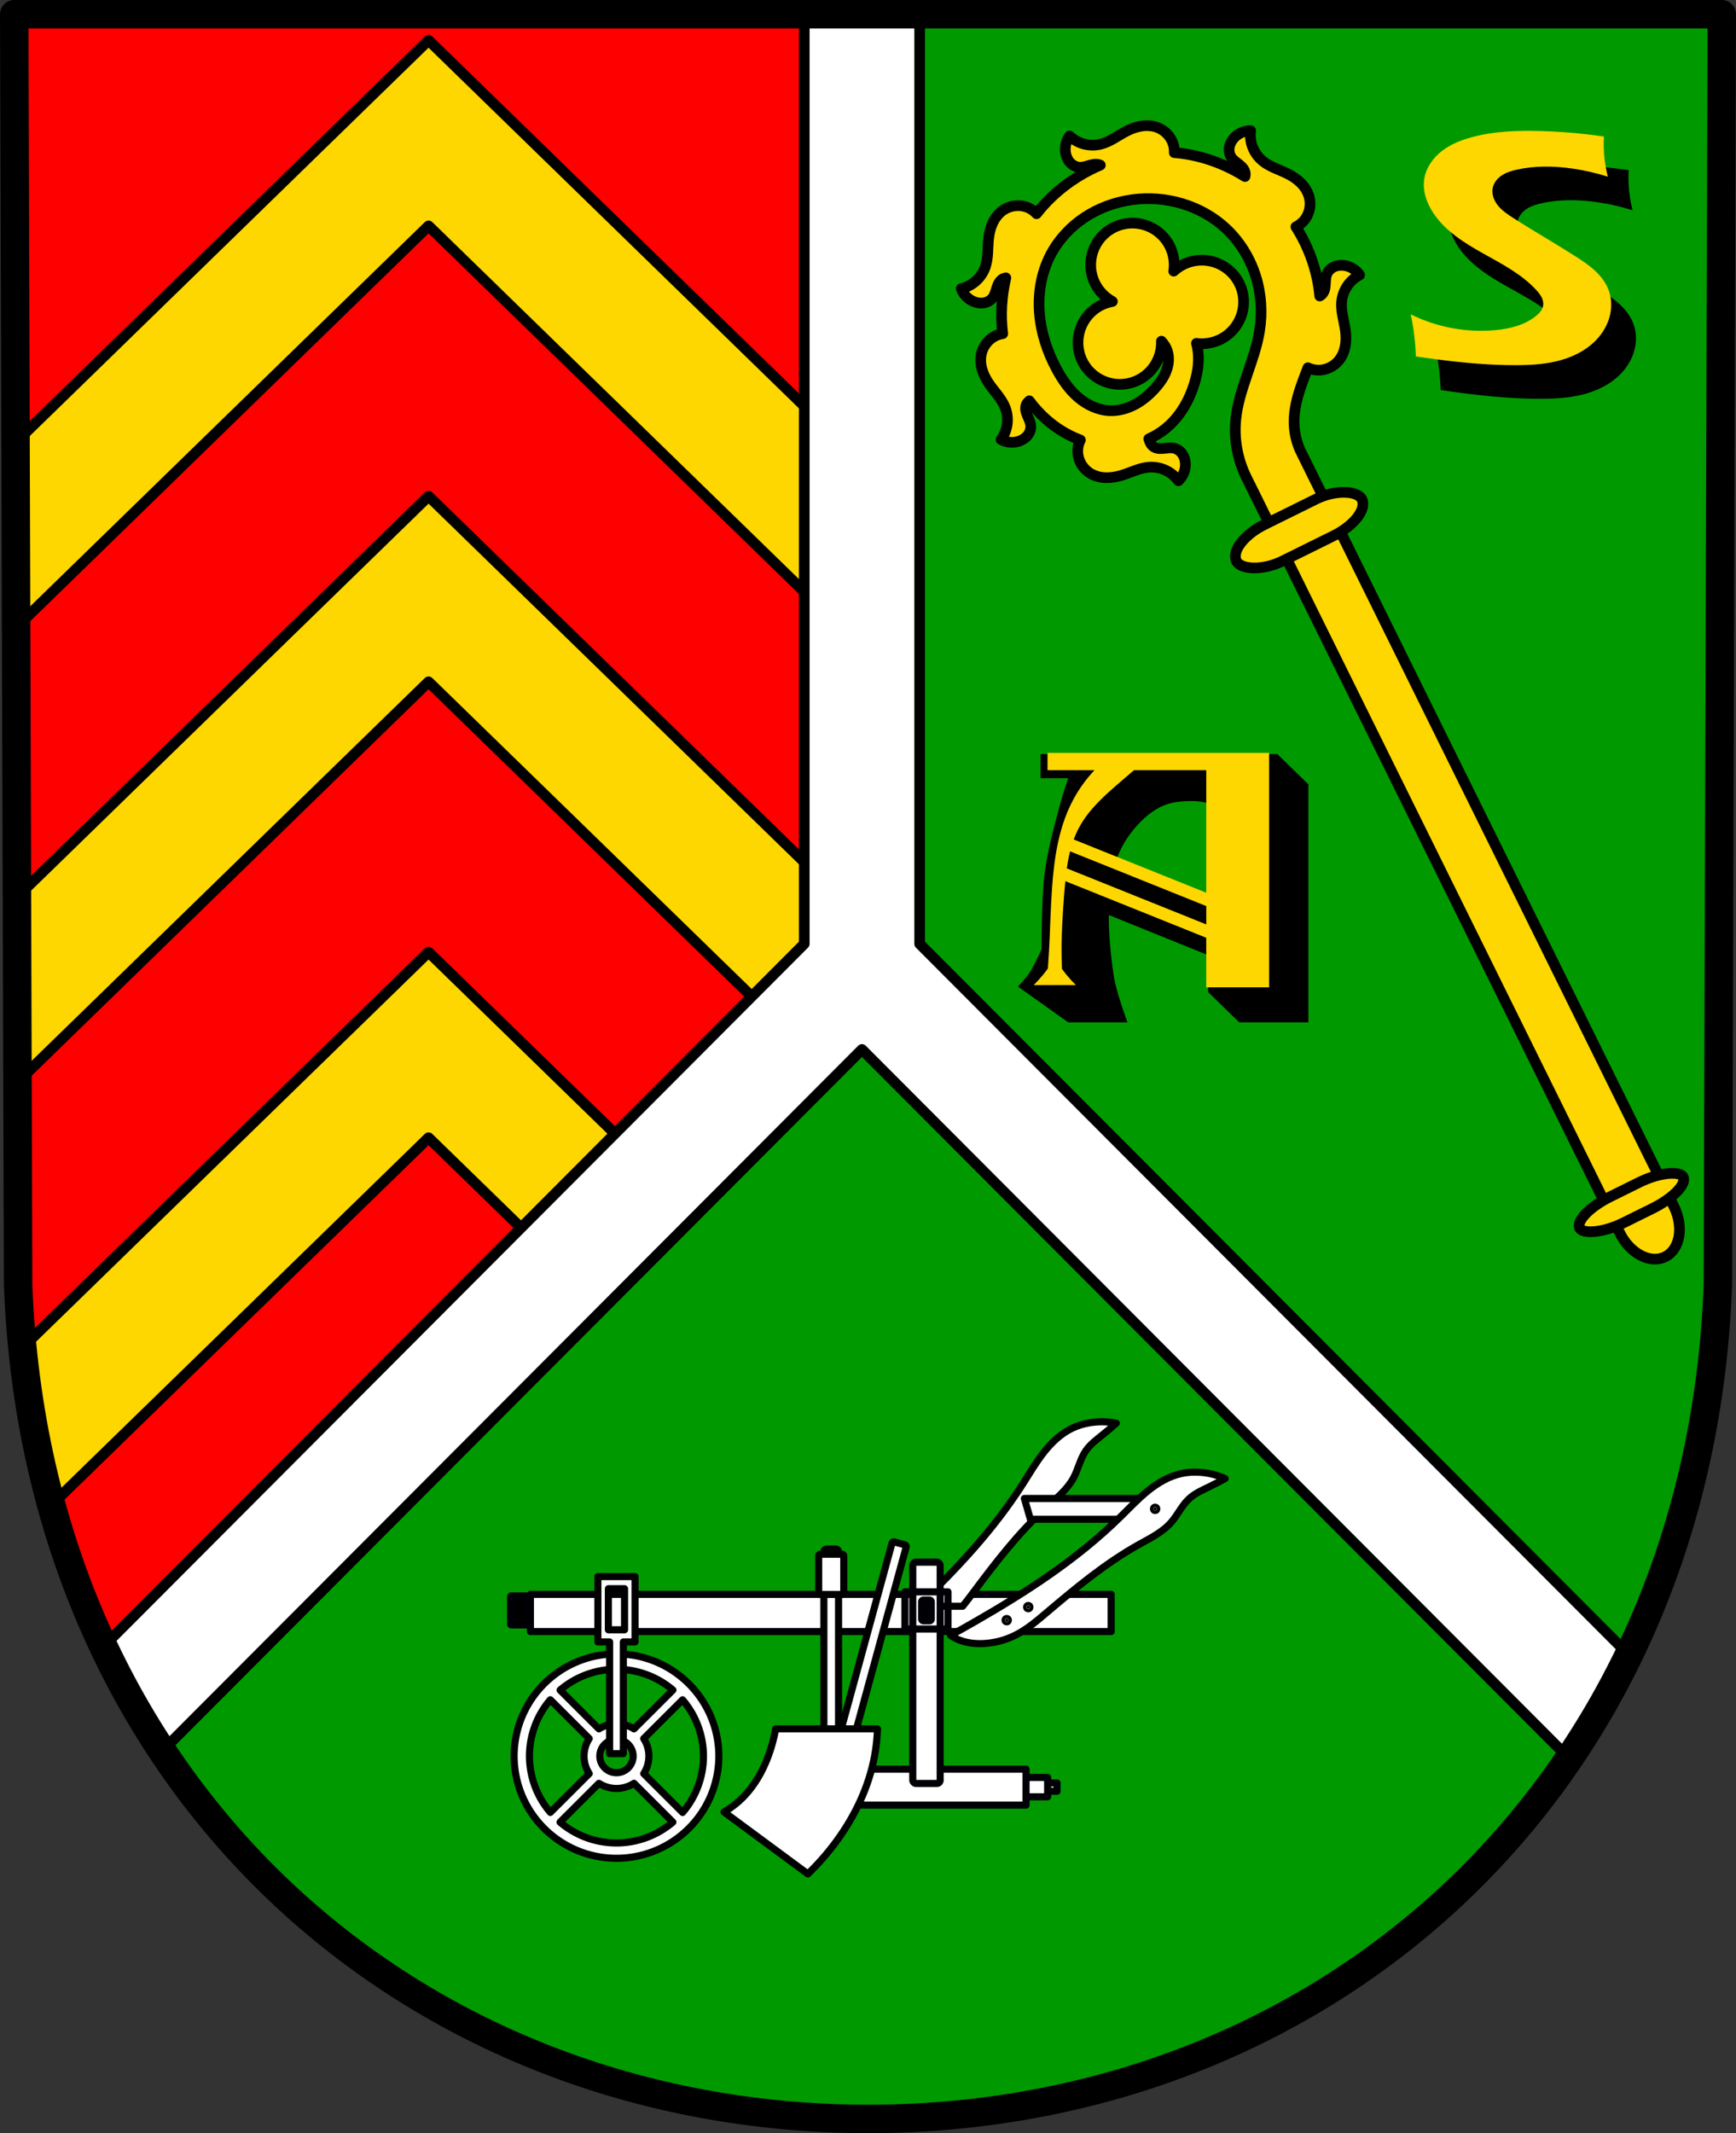 <?xml version="1.0" encoding="UTF-8" standalone="no"?>
<!-- Created with Inkscape (http://www.inkscape.org/) -->

<svg
   xmlns:dc="http://purl.org/dc/elements/1.1/"
   xmlns:cc="http://creativecommons.org/ns#"
   xmlns:rdf="http://www.w3.org/1999/02/22-rdf-syntax-ns#"
   xmlns:svg="http://www.w3.org/2000/svg"
   xmlns="http://www.w3.org/2000/svg"
   xmlns:sodipodi="http://sodipodi.sourceforge.net/DTD/sodipodi-0.dtd"
   xmlns:inkscape="http://www.inkscape.org/namespaces/inkscape"
   width="129.188mm"
   height="158.658mm"
   viewBox="0 0 129.188 158.658"
   version="1.1"
   id="svg865"
   inkscape:version="0.92.5 (2060ec1f9f, 2020-04-08)"
   sodipodi:docname="DEU Obersimten COA.svg">
  <rect x="0" y="0" width="129.188" height="158.658" fill="#333333" stroke="none"/>
  <defs
     id="defs859">
    <inkscape:path-effect
       effect="spiro"
       id="path-effect5199"
       is_visible="true" />
    <inkscape:path-effect
       effect="spiro"
       id="path-effect2975"
       is_visible="true" />
    <inkscape:path-effect
       effect="spiro"
       id="path-effect2970"
       is_visible="true" />
    <inkscape:path-effect
       effect="spiro"
       id="path-effect2871"
       is_visible="true" />
    <inkscape:path-effect
       effect="spiro"
       id="path-effect2665"
       is_visible="true" />
    <inkscape:path-effect
       effect="spiro"
       id="path-effect2634"
       is_visible="true" />
    <inkscape:path-effect
       effect="spiro"
       id="path-effect2605"
       is_visible="true" />
    <inkscape:path-effect
       effect="spiro"
       id="path-effect2402"
       is_visible="true" />
    <inkscape:path-effect
       effect="spiro"
       id="path-effect2381"
       is_visible="true" />
    <inkscape:path-effect
       effect="spiro"
       id="path-effect3644"
       is_visible="true" />
    <inkscape:path-effect
       effect="spiro"
       id="path-effect3636"
       is_visible="true" />
    <inkscape:path-effect
       effect="spiro"
       id="path-effect3544"
       is_visible="true" />
    <inkscape:path-effect
       effect="spiro"
       id="path-effect3466"
       is_visible="true" />
    <inkscape:path-effect
       effect="spiro"
       id="path-effect3544-2"
       is_visible="true" />
    <inkscape:path-effect
       effect="spiro"
       id="path-effect3644-8"
       is_visible="true" />
    <inkscape:path-effect
       effect="spiro"
       id="path-effect3644-3"
       is_visible="true" />
    <inkscape:path-effect
       effect="spiro"
       id="path-effect3636-0"
       is_visible="true" />
    <inkscape:path-effect
       effect="spiro"
       id="path-effect1727-0-1"
       is_visible="true" />
    <inkscape:path-effect
       effect="spiro"
       id="path-effect1731-8-3"
       is_visible="true" />
    <inkscape:path-effect
       effect="spiro"
       id="path-effect1727-3"
       is_visible="true" />
    <inkscape:path-effect
       effect="spiro"
       id="path-effect1731-7"
       is_visible="true" />
    <inkscape:path-effect
       effect="spiro"
       id="path-effect841-8"
       is_visible="true" />
    <inkscape:path-effect
       effect="spiro"
       id="path-effect1660-5"
       is_visible="true" />
    <inkscape:path-effect
       effect="spiro"
       id="path-effect1664-6"
       is_visible="true" />
    <inkscape:path-effect
       effect="spiro"
       id="path-effect1754-1"
       is_visible="true" />
    <inkscape:path-effect
       effect="spiro"
       id="path-effect1750-0"
       is_visible="true" />
    <inkscape:path-effect
       effect="spiro"
       id="path-effect1730-7"
       is_visible="true" />
    <inkscape:path-effect
       effect="spiro"
       id="path-effect1522-8"
       is_visible="true" />
    <inkscape:path-effect
       effect="spiro"
       id="path-effect1291-9"
       is_visible="true" />
    <inkscape:path-effect
       effect="spiro"
       id="path-effect909-0"
       is_visible="true" />
    <inkscape:path-effect
       effect="spiro"
       id="path-effect905-6"
       is_visible="true" />
    <inkscape:path-effect
       effect="spiro"
       id="path-effect958-9"
       is_visible="true" />
    <inkscape:path-effect
       effect="spiro"
       id="path-effect2605-9"
       is_visible="true" />
    <inkscape:path-effect
       effect="spiro"
       id="path-effect2975-3"
       is_visible="true" />
    <inkscape:path-effect
       effect="spiro"
       id="path-effect2975-8"
       is_visible="true" />
    <inkscape:path-effect
       effect="spiro"
       id="path-effect2975-82"
       is_visible="true" />
    <inkscape:path-effect
       effect="spiro"
       id="path-effect2975-0"
       is_visible="true" />
    <inkscape:path-effect
       effect="spiro"
       id="path-effect2975-4"
       is_visible="true" />
    <inkscape:path-effect
       effect="spiro"
       id="path-effect5199-5"
       is_visible="true" />
  </defs>
  <sodipodi:namedview
     id="base"
     pagecolor="#ffffff"
     bordercolor="#666666"
     borderopacity="1.0"
     inkscape:pageopacity="0.0"
     inkscape:pageshadow="2"
     inkscape:zoom="1.3224364"
     inkscape:cx="244.13385"
     inkscape:cy="299.82538"
     inkscape:document-units="mm"
     inkscape:current-layer="layer1"
     showgrid="false"
     inkscape:window-width="1920"
     inkscape:window-height="1046"
     inkscape:window-x="-11"
     inkscape:window-y="-11"
     inkscape:window-maximized="1"
     fit-margin-top="0"
     fit-margin-left="0"
     fit-margin-right="0"
     fit-margin-bottom="0"
     inkscape:snap-global="false"
     inkscape:snap-midpoints="true"
     inkscape:snap-smooth-nodes="true"
     inkscape:snap-center="true"
     inkscape:snap-object-midpoints="true"
     inkscape:object-paths="true" />
  <g
     inkscape:label="Ebene 1"
     inkscape:groupmode="layer"
     id="layer1"
     transform="translate(13.264,170.889)">
    <path
       style="fill:#009a00;fill-opacity:1;fill-rule:evenodd;stroke:none;stroke-width:2.117;stroke-linecap:round;stroke-linejoin:round;stroke-miterlimit:4;stroke-dasharray:none;stroke-opacity:1"
       inkscape:connector-curvature="0"
       d="m 114.865,-169.831 -0.29,94.538 c -1.414,37.541 -29.358,61.981 -63.245,62.002 -33.857,-0.046 -61.811,-24.497 -63.245,-62.002 l -0.29,-94.538 h 63.534 z"
       id="path10563-0-6-2-6-4-8-5"
       sodipodi:nodetypes="ccccccc" />
    <rect
       style="opacity:1;fill:#000000;fill-opacity:1;fill-rule:evenodd;stroke:#000006;stroke-width:0.529;stroke-linecap:round;stroke-linejoin:round;stroke-miterlimit:4;stroke-dasharray:none;stroke-opacity:1;paint-order:fill markers stroke"
       id="rect1277-6"
       width="1.409"
       height="2.161"
       x="24.735"
       y="-52.194"
       ry="0.037" />
    <path
       style="opacity:1;fill:#ffffff;fill-opacity:1;fill-rule:evenodd;stroke:#000006;stroke-width:2;stroke-linecap:round;stroke-linejoin:round;stroke-miterlimit:4;stroke-dasharray:none;stroke-opacity:1;paint-order:fill markers stroke"
       d="M 148.947 447.477 L 148.947 457.92 L 155.252 457.92 L 155.254 457.92 L 312.039 457.92 L 312.039 447.477 L 155.254 447.477 L 155.252 447.477 L 148.947 447.477 z "
       transform="matrix(0.265,0,0,0.265,-13.264,-170.889)"
       id="rect1268-5" />
    <path
       style="fill:#ffd700;fill-opacity:1;stroke:none;stroke-width:1px;stroke-linecap:butt;stroke-linejoin:miter;stroke-opacity:1"
       d="M 4 4 L 5.098 361.311 C 6.739 404.23 17.582 442.616 35.438 475.299 L 242.629 275.064 L 242.439 6.469 L 4 4 z "
       transform="matrix(0.265,0,0,0.265,-13.264,-170.889)"
       id="path2400" />
    <path
       inkscape:connector-curvature="0"
       style="fill:#ffffff;stroke:#000000;stroke-width:0.529;stroke-linecap:round;stroke-linejoin:round;stroke-miterlimit:4;stroke-dasharray:none;stroke-opacity:1"
       d="m 68.815,-65.143 c -0.332,-0.004 -0.664,0.021 -0.992,0.075 -0.435,0.073 -0.861,0.198 -1.26,0.385 -0.856,0.4 -1.562,1.069 -2.146,1.81 -0.584,0.742 -1.06,1.561 -1.569,2.357 -2.159,3.376 -4.912,6.327 -7.825,9.089 h 3.353 c 0.244,-0.302 0.481,-0.611 0.713,-0.921 1.703,-2.276 3.439,-4.553 5.549,-6.461 0.738,-0.667 1.537,-1.31 2.002,-2.189 0.339,-0.642 0.483,-1.383 0.894,-1.983 0.33,-0.482 0.809,-0.838 1.265,-1.203 0.344,-0.275 0.68,-0.56 1.008,-0.855 -0.326,-0.064 -0.658,-0.098 -0.99,-0.103 z"
       id="path1520-0-6" />
    <rect
       style="opacity:1;fill:#ffffff;fill-opacity:1;fill-rule:evenodd;stroke:#000006;stroke-width:0.529;stroke-linecap:round;stroke-linejoin:round;stroke-miterlimit:4;stroke-dasharray:none;stroke-opacity:1;paint-order:fill markers stroke"
       id="rect1396-7"
       width="1.813"
       height="0.617"
       x="63.585"
       y="-38.279" />
    <rect
       style="opacity:1;fill:#ffffff;fill-opacity:1;fill-rule:evenodd;stroke:#000006;stroke-width:0.529;stroke-linecap:round;stroke-linejoin:round;stroke-miterlimit:4;stroke-dasharray:none;stroke-opacity:1;paint-order:fill markers stroke"
       id="rect1394-2"
       width="3.05"
       height="1.439"
       x="61.648"
       y="-38.69" />
    <rect
       style="opacity:1;fill:#ffffff;fill-opacity:1;fill-rule:evenodd;stroke:#000006;stroke-width:0.529;stroke-linecap:round;stroke-linejoin:round;stroke-miterlimit:4;stroke-dasharray:none;stroke-opacity:1;paint-order:fill markers stroke"
       id="rect1392-5"
       width="15.949"
       height="2.673"
       x="47.142"
       y="-39.307" />
    <rect
       style="opacity:1;fill:#ffffff;fill-opacity:1;fill-rule:evenodd;stroke:#000006;stroke-width:0.529;stroke-linecap:round;stroke-linejoin:round;stroke-miterlimit:4;stroke-dasharray:none;stroke-opacity:1;paint-order:fill markers stroke"
       id="rect1403-0"
       width="2.04"
       height="16.46"
       x="54.661"
       y="-54.702"
       ry="0.247" />
    <path
       inkscape:connector-curvature="0"
       style="opacity:1;fill:#ffffff;fill-opacity:1;fill-rule:evenodd;stroke:#000000;stroke-width:0.529;stroke-linecap:round;stroke-linejoin:round;stroke-miterlimit:4;stroke-dasharray:none;stroke-opacity:1;paint-order:fill markers stroke"
       d="m 32.612,-47.88 a 7.617,7.601 0 0 0 -7.617,7.601 7.617,7.601 0 0 0 7.617,7.601 7.617,7.601 0 0 0 7.617,-7.601 7.617,7.601 0 0 0 -7.617,-7.601 z m 0,1.141 a 6.474,6.46 0 0 1 4.2,1.547 l -2.895,2.889 a 2.412,2.407 0 0 0 -1.305,-0.383 2.412,2.407 0 0 0 -1.304,0.385 l -2.892,-2.887 a 6.474,6.46 0 0 1 4.196,-1.551 z m -4.924,2.269 2.895,2.889 a 2.412,2.407 0 0 0 -0.384,1.303 2.412,2.407 0 0 0 0.386,1.301 l -2.893,2.887 a 6.474,6.46 0 0 1 -1.554,-4.188 6.474,6.46 0 0 1 1.55,-4.192 z m 9.843,0.004 a 6.474,6.46 0 0 1 1.554,4.188 6.474,6.46 0 0 1 -1.55,4.192 l -2.895,-2.889 a 2.412,2.407 0 0 0 0.384,-1.303 2.412,2.407 0 0 0 -0.386,-1.301 z m -4.919,2.951 a 1.239,1.237 0 0 1 1.239,1.237 1.239,1.237 0 0 1 -1.239,1.237 1.239,1.237 0 0 1 -1.239,-1.237 1.239,1.237 0 0 1 1.239,-1.237 z m 1.304,3.26 2.893,2.887 a 6.474,6.46 0 0 1 -4.196,1.551 6.474,6.46 0 0 1 -4.201,-1.547 l 2.895,-2.889 a 2.412,2.407 0 0 0 1.306,0.383 2.412,2.407 0 0 0 1.304,-0.385 z"
       id="path1085-1" />
    <rect
       style="opacity:1;fill:#ffffff;fill-opacity:1;fill-rule:evenodd;stroke:#000000;stroke-width:0.529;stroke-linecap:round;stroke-linejoin:round;stroke-miterlimit:4;stroke-dasharray:none;stroke-opacity:1;paint-order:fill markers stroke"
       id="rect1279-1-6"
       width="1.092"
       height="14.379"
       x="36.42"
       y="-68.211"
       inkscape:transform-center-x="2.5294084"
       inkscape:transform-center-y="8.7420208"
       transform="matrix(0.965,0.263,-0.264,0.965,0,0)"
       ry="0.128" />
    <rect
       style="opacity:1;fill:#ffffff;fill-opacity:1;fill-rule:evenodd;stroke:#000000;stroke-width:0.529;stroke-linecap:round;stroke-linejoin:round;stroke-miterlimit:4;stroke-dasharray:none;stroke-opacity:1;paint-order:fill markers stroke"
       id="rect1279-8"
       width="1.092"
       height="14.377"
       x="48.047"
       y="-55.678"
       ry="0.19" />
    <rect
       style="opacity:1;fill:#ffffff;fill-opacity:1;fill-rule:evenodd;stroke:#000000;stroke-width:0.529;stroke-linecap:round;stroke-linejoin:round;stroke-miterlimit:4;stroke-dasharray:none;stroke-opacity:1;paint-order:fill markers stroke"
       id="rect1281-1"
       width="1.867"
       height="2.988"
       x="47.66"
       y="-55.291"
       ry="0.114" />
    <path
       transform="matrix(0.759,0,0,0.757,123.196,40.811)"
       style="fill:#ffffff;stroke:#000000;stroke-width:0.698;stroke-linecap:round;stroke-linejoin:round;stroke-miterlimit:4;stroke-dasharray:none;stroke-opacity:1"
       d="m -93.757,-109.797 h -9.982 c -0.156,0.885 -0.389,1.756 -0.696,2.6 -0.556,1.526 -1.366,2.977 -2.507,4.132 -0.552,0.559 -1.178,1.044 -1.857,1.439 l 8.217,6.082 c 1.036,-0.998 1.985,-2.087 2.832,-3.25 1.811,-2.484 3.161,-5.333 3.714,-8.357 0.16,-0.873 0.253,-1.759 0.279,-2.646 z"
       id="path1289-2"
       inkscape:connector-curvature="0"
       inkscape:path-effect="#path-effect1291-9"
       inkscape:original-d="m -93.757162,-109.79732 h -9.981628 c 0,0 -0.34409,1.77476 -0.69639,2.59987 -0.6326,1.4816 -1.43457,2.92976 -2.50701,4.13193 -0.52134,0.58441 -1.85705,1.43921 -1.85705,1.43921 l 8.21743,6.081824 c 0,0 2.059622,-2.038196 2.831999,-3.24983 1.638575,-2.570444 2.925866,-5.412084 3.714091,-8.356714 0.229352,-0.8568 0.278558,-2.64629 0.278558,-2.64629 z"
       sodipodi:nodetypes="ccaaccaac" />
    <path
       style="opacity:1;fill:none;fill-opacity:1;fill-rule:evenodd;stroke:#000006;stroke-width:0.529;stroke-linecap:round;stroke-linejoin:round;stroke-miterlimit:4;stroke-dasharray:none;stroke-opacity:1;paint-order:fill markers stroke"
       d="m 54.078,-52.495 v 2.763 h 3.206 v -2.763 z"
       id="rect1405-3"
       inkscape:connector-curvature="0" />
    <rect
       style="opacity:1;fill:#000000;fill-opacity:1;fill-rule:evenodd;stroke:#000006;stroke-width:0.529;stroke-linecap:round;stroke-linejoin:round;stroke-miterlimit:4;stroke-dasharray:none;stroke-opacity:1;paint-order:fill markers stroke"
       id="rect1423-3"
       width="0.714"
       height="1.541"
       x="55.324"
       y="-51.884"
       ry="0.114" />
    <path
       style="fill:#ffffff;stroke:#000000;stroke-width:0.529;stroke-linecap:round;stroke-linejoin:round;stroke-miterlimit:4;stroke-dasharray:none;stroke-opacity:1"
       d="m 62.966,-59.44 h 10.496 v 1.546 H 63.415 Z"
       id="path1545-5"
       inkscape:connector-curvature="0"
       sodipodi:nodetypes="ccccc" />
    <path
       transform="matrix(0.759,0,0,0.757,123.196,40.811)"
       style="fill:#ffffff;stroke:#000000;stroke-width:0.698;stroke-linecap:round;stroke-linejoin:round;stroke-miterlimit:4;stroke-dasharray:none;stroke-opacity:1"
       d="m -86.592,-118.979 c 0.808,-0.447 1.613,-0.901 2.414,-1.362 5.086,-2.926 10.052,-6.157 14.234,-10.273 0.888,-0.874 1.741,-1.789 2.711,-2.571 0.97,-0.783 2.074,-1.436 3.292,-1.699 0.568,-0.122 1.153,-0.158 1.733,-0.124 0.874,0.052 1.738,0.262 2.537,0.619 -0.508,0.283 -1.024,0.552 -1.547,0.805 -0.694,0.335 -1.414,0.653 -1.98,1.176 -0.704,0.651 -1.107,1.563 -1.733,2.29 -0.856,0.995 -2.073,1.586 -3.218,2.228 -3.273,1.835 -6.175,4.255 -9.035,6.684 -0.971,0.825 -1.953,1.661 -3.094,2.228 -0.98,0.487 -2.063,0.763 -3.156,0.805 -0.799,0.03 -1.612,-0.067 -2.352,-0.371 -0.282,-0.116 -0.552,-0.261 -0.805,-0.433 z"
       id="path1520-01"
       inkscape:connector-curvature="0"
       inkscape:path-effect="#path-effect1522-8"
       inkscape:original-d="m -86.592002,-118.97928 c 0,0 1.63561,-0.86353 2.413585,-1.36151 4.928192,-3.15455 9.477575,-6.86513 14.233967,-10.27321 1.996105,-1.43026 3.691928,-3.44017 6.00302,-4.27019 0.544998,-0.19573 1.155788,-0.17233 1.73283,-0.12377 0.867513,0.073 2.537359,0.61887 2.537359,0.61887 0,0 -1.039198,0.52194 -1.547169,0.80452 -0.670895,0.37322 -1.407986,0.66423 -1.980377,1.17585 -0.713659,0.63789 -1.04184,1.62744 -1.73283,2.28982 -0.941843,0.90285 -2.157183,1.46856 -3.218115,2.22792 -3.046378,2.18044 -6.009374,4.47528 -9.035475,6.68378 -1.026646,0.74926 -1.942692,1.69024 -3.094339,2.22792 -0.983777,0.45931 -2.071684,0.75407 -3.156228,0.80453 -0.792753,0.0369 -1.599702,-0.11771 -2.351699,-0.37132 -0.288612,-0.0973 -0.804529,-0.43321 -0.804529,-0.43321 z"
       sodipodi:nodetypes="caaaacaaaaaaaac" />
    <ellipse
       style="opacity:1;fill:#000000;fill-opacity:1;fill-rule:evenodd;stroke:#000000;stroke-width:0.529;stroke-linecap:round;stroke-linejoin:round;stroke-miterlimit:4;stroke-dasharray:none;stroke-opacity:1;paint-order:fill markers stroke"
       id="path1547-3"
       cx="61.652"
       cy="-50.388"
       rx="0.125"
       ry="0.125" />
    <ellipse
       style="opacity:1;fill:#000000;fill-opacity:1;fill-rule:evenodd;stroke:#000000;stroke-width:0.529;stroke-linecap:round;stroke-linejoin:round;stroke-miterlimit:4;stroke-dasharray:none;stroke-opacity:1;paint-order:fill markers stroke"
       id="path1547-6-0"
       cx="63.255"
       cy="-51.359"
       rx="0.125"
       ry="0.125" />
    <ellipse
       style="opacity:1;fill:#000000;fill-opacity:1;fill-rule:evenodd;stroke:#000000;stroke-width:0.529;stroke-linecap:round;stroke-linejoin:round;stroke-miterlimit:4;stroke-dasharray:none;stroke-opacity:1;paint-order:fill markers stroke"
       id="path1547-6-0-5"
       cx="72.698"
       cy="-58.667"
       rx="0.125"
       ry="0.125" />
    <path
       inkscape:connector-curvature="0"
       style="opacity:1;fill:#ffffff;fill-opacity:1;fill-rule:evenodd;stroke:#000000;stroke-width:0.529;stroke-linecap:round;stroke-linejoin:round;stroke-miterlimit:4;stroke-dasharray:none;stroke-opacity:1;paint-order:fill markers stroke"
       d="m 31.228,-53.632 v 4.863 h 0.872 v 8.31 h 1.023 v -8.31 h 0.872 v -4.863 z m 0.782,0.902 h 1.203 v 3.058 h -1.203 z"
       id="rect1126-0" />
    <path
       style="opacity:1;fill:#ff0000;fill-opacity:1;fill-rule:evenodd;stroke:#000000;stroke-width:3;stroke-linecap:round;stroke-linejoin:round;stroke-miterlimit:4;stroke-dasharray:none;stroke-opacity:1;paint-order:fill markers stroke"
       d="M 4 4 L 4.148 52.387 L 4.369 124.166 L 120.346 11.303 L 242.527 130.203 L 242.473 54.289 L 232.033 44.129 L 240.322 44.129 L 240.322 4 L 168.473 4 L 168.473 5.703 L 58.635 4.566 L 58.635 4 L 4 4 z M 120.346 63.4 L 4.529 176.107 L 4.762 251.744 L 120.346 139.262 L 242.617 258.25 L 242.564 182.336 L 120.346 63.4 z M 120.346 191.359 L 4.92 303.686 L 5.098 361.311 C 5.165 363.074 5.261 364.826 5.359 366.574 C 5.447 368.1 5.547 369.621 5.658 371.135 C 5.689 371.556 5.716 371.978 5.748 372.398 C 5.898 374.325 6.065 376.242 6.25 378.15 C 6.253 378.182 6.255 378.214 6.258 378.246 L 120.346 267.221 L 185.32 330.449 L 224.432 292.65 L 120.346 191.359 z M 120.346 319.318 L 14.297 422.52 C 14.308 422.56 14.317 422.6 14.328 422.641 C 14.612 423.684 14.905 424.722 15.201 425.758 C 15.329 426.206 15.461 426.652 15.592 427.1 C 15.854 427.997 16.116 428.894 16.387 429.785 C 16.668 430.71 16.959 431.63 17.25 432.549 C 17.389 432.987 17.525 433.427 17.666 433.863 C 17.983 434.845 18.305 435.823 18.633 436.797 C 18.691 436.969 18.75 437.14 18.809 437.312 C 19.152 438.325 19.5 439.334 19.855 440.338 C 19.911 440.495 19.968 440.65 20.023 440.807 C 20.336 441.685 20.653 442.561 20.975 443.434 C 21.073 443.701 21.174 443.968 21.273 444.234 C 21.331 444.387 21.388 444.54 21.445 444.693 C 21.741 445.481 22.039 446.268 22.342 447.051 C 22.482 447.412 22.624 447.771 22.766 448.131 C 23.068 448.901 23.372 449.67 23.682 450.436 C 23.852 450.857 24.025 451.276 24.197 451.695 C 24.457 452.328 24.718 452.96 24.982 453.59 C 25.238 454.198 25.497 454.803 25.758 455.408 C 25.961 455.879 26.164 456.349 26.369 456.818 C 26.633 457.42 26.9 458.019 27.168 458.617 C 27.387 459.105 27.607 459.592 27.828 460.078 C 27.849 460.123 27.868 460.17 27.889 460.215 C 27.913 460.269 27.938 460.323 27.963 460.377 C 28.181 460.853 28.402 461.327 28.623 461.801 C 28.88 462.353 29.138 462.904 29.398 463.453 C 29.65 463.981 29.904 464.508 30.158 465.033 C 30.425 465.584 30.692 466.134 30.963 466.682 C 31.22 467.201 31.478 467.719 31.738 468.236 C 32.022 468.8 32.308 469.362 32.596 469.922 C 32.829 470.376 33.063 470.831 33.299 471.283 C 33.61 471.881 33.924 472.477 34.24 473.07 C 34.508 473.574 34.778 474.076 35.049 474.576 C 35.179 474.816 35.31 475.055 35.441 475.295 L 158.459 356.408 L 120.346 319.318 z "
       transform="matrix(0.265,0,0,0.265,-13.264,-170.889)"
       id="rect2429-1" />
    <path
       style="opacity:1;fill:#ffffff;fill-opacity:1;fill-rule:evenodd;stroke:#000000;stroke-width:0.794;stroke-linecap:round;stroke-linejoin:round;stroke-miterlimit:4;stroke-dasharray:none;stroke-opacity:1;paint-order:fill markers stroke"
       d="m 46.587,-169.178 v 68.489 l -52.014,52.117 c 1.281,2.734 2.741,5.333 4.36,7.789 l 51.948,-52.051 52.749,52.853 c 1.65,-2.422 3.141,-4.989 4.457,-7.692 L 55.175,-100.688 v -68.489 z"
       id="rect2346"
       inkscape:connector-curvature="0" />
    <path
       style="fill:none;fill-rule:evenodd;stroke:#000000;stroke-width:2.117;stroke-linecap:round;stroke-linejoin:round;stroke-miterlimit:4;stroke-dasharray:none;stroke-opacity:1"
       inkscape:connector-curvature="0"
       d="m 114.865,-169.831 -0.29,94.538 c -1.414,37.541 -29.358,61.981 -63.245,62.002 -33.857,-0.046 -61.811,-24.497 -63.245,-62.002 l -0.29,-94.538 h 63.534 z"
       id="path10563-0-6-2-6-4-8"
       sodipodi:nodetypes="ccccccc" />
    <path
       style="opacity:1;fill:#000000;fill-opacity:1;fill-rule:evenodd;stroke:none;stroke-width:1;stroke-linecap:round;stroke-linejoin:round;stroke-miterlimit:4;stroke-dasharray:none;stroke-opacity:1;paint-order:fill markers stroke"
       d="M 292.215 211.637 L 292.215 218.422 L 299.965 218.422 C 299.965 218.422 298.449 222.948 297.83 225.252 C 296.07 231.803 294.234 238.378 293.348 245.104 C 292.417 252.163 292.494 266.449 292.494 266.449 C 292.494 266.449 290.452 270.998 289.08 273.066 C 288.159 274.456 285.877 276.908 285.877 276.908 L 299.965 286.941 L 316.615 286.941 C 316.615 286.941 313.437 278.396 312.773 273.92 C 311.94 268.299 311.343 262.536 311.371 256.816 L 339.271 268.082 L 339.271 278.447 L 347.992 286.941 L 367.416 286.941 L 367.416 220.129 L 358.695 211.637 L 339.271 211.637 L 292.215 211.637 z M 335.398 224.826 C 336.458 224.841 337.904 225.104 339.271 225.395 L 339.271 252.709 L 313.184 242.303 C 314.082 239.41 315.472 236.637 317.256 234.217 C 319.619 231.011 322.62 228.023 326.221 226.32 C 329.023 224.995 332.299 224.779 335.398 224.826 z M 311.689 250.322 L 339.271 261.283 L 339.271 263.307 L 311.533 252.107 C 311.577 251.511 311.629 250.916 311.689 250.322 z "
       transform="matrix(0.265,0,0,0.265,-13.264,-170.889)"
       id="rect2638-7" />
    <path
       inkscape:connector-curvature="0"
       style="opacity:1;fill:#ffd700;fill-opacity:1;fill-rule:evenodd;stroke:none;stroke-width:0.265;stroke-linecap:round;stroke-linejoin:round;stroke-miterlimit:4;stroke-dasharray:none;stroke-opacity:1;paint-order:fill markers stroke"
       d="m 64.69,-114.894 v 1.287 h 3.497 c -0.695,0.733 -1.28,1.57 -1.729,2.475 -0.956,1.927 -1.276,4.105 -1.429,6.251 -0.11,1.546 -0.14,3.096 -0.223,4.644 -0.025,0.46 -0.056,0.919 -0.09,1.378 -0.108,0.151 -0.219,0.299 -0.337,0.444 -0.223,0.275 -0.463,0.539 -0.719,0.791 h 1.569 1.569 c -0.256,-0.252 -0.496,-0.516 -0.719,-0.791 -0.109,-0.134 -0.212,-0.272 -0.313,-0.411 -0.02,-0.457 -0.034,-0.914 -0.034,-1.372 -2.36e-4,-1.369 0.088,-2.737 0.19,-4.103 0.026,-0.35 0.057,-0.703 0.091,-1.055 l 10.488,4.212 v 3.689 h 4.679 V -114.894 h -4.679 z m 6.434,1.287 h 5.378 v 9.115 l -9.863,-3.96 c 0.113,-0.305 0.245,-0.604 0.4,-0.893 0.738,-1.372 1.943,-2.423 3.125,-3.439 0.32,-0.275 0.64,-0.549 0.96,-0.823 z m -4.755,6.037 10.133,4.069 v 1.365 l -10.379,-4.168 c 0.062,-0.428 0.141,-0.851 0.245,-1.267 z"
       id="rect2595-4" />
    <path
       transform="translate(1.844,2.5)"
       style="fill:#000000;stroke:none;stroke-width:0.265px;stroke-linecap:butt;stroke-linejoin:miter;stroke-opacity:1"
       d="m 106.097,-160.735 c -1.572,-0.228 -3.157,-0.365 -4.745,-0.409 -1.706,-0.048 -3.434,0.014 -5.082,0.458 -0.8,0.215 -1.586,0.526 -2.24,1.034 -0.654,0.508 -1.167,1.231 -1.3,2.049 -0.073,0.446 -0.031,0.908 0.093,1.343 0.124,0.435 0.329,0.844 0.58,1.221 0.891,1.339 2.311,2.221 3.714,3.006 1.404,0.785 2.868,1.54 3.954,2.726 0.147,0.161 0.288,0.331 0.386,0.527 0.098,0.195 0.15,0.419 0.112,0.634 -0.027,0.154 -0.099,0.298 -0.194,0.423 -0.094,0.125 -0.21,0.232 -0.331,0.331 -0.852,0.691 -1.971,0.963 -3.064,1.061 -2.143,0.192 -4.336,-0.221 -6.262,-1.18 0.112,0.526 0.2,1.056 0.265,1.59 0.062,0.512 0.102,1.026 0.12,1.541 0.577,0.087 1.155,0.167 1.734,0.241 1.902,0.243 3.815,0.415 5.732,0.409 1.13,-0.004 2.27,-0.071 3.356,-0.383 1.086,-0.312 2.121,-0.884 2.834,-1.761 0.389,-0.479 0.676,-1.044 0.804,-1.648 0.128,-0.604 0.092,-1.245 -0.13,-1.821 -0.213,-0.553 -0.589,-1.031 -1.025,-1.432 -0.436,-0.401 -0.932,-0.73 -1.432,-1.049 -1.534,-0.979 -3.118,-1.88 -4.648,-2.866 -0.41,-0.264 -0.824,-0.541 -1.128,-0.923 -0.152,-0.191 -0.274,-0.407 -0.343,-0.642 -0.069,-0.234 -0.082,-0.487 -0.022,-0.723 0.096,-0.379 0.377,-0.693 0.709,-0.9 0.332,-0.207 0.715,-0.317 1.097,-0.401 1.349,-0.293 2.752,-0.27 4.118,-0.072 0.89,0.129 1.769,0.33 2.625,0.602 -0.11,-0.427 -0.19,-0.862 -0.241,-1.301 -0.065,-0.559 -0.081,-1.124 -0.048,-1.686 z"
       id="path5197-2"
       inkscape:connector-curvature="0"
       inkscape:path-effect="#path-effect5199-5"
       inkscape:original-d="m 106.09724,-160.73529 c 0,0 -3.15719,-0.4124 -4.7446,-0.40944 -1.700777,0.003 -3.517324,-0.20958 -5.081778,0.45761 -1.439389,0.61385 -3.07965,1.58733 -3.540387,3.08278 -0.260093,0.84421 0.179224,1.83062 0.672707,2.56329 1.782796,2.6469 5.693411,3.22544 7.668018,5.7325 0.26058,0.33085 0.54103,0.74203 0.49833,1.161 -0.031,0.30447 -0.28087,0.5686 -0.52491,0.75329 -0.86181,0.65223 -1.9859,0.98187 -3.063777,1.06135 -2.118296,0.15619 -6.261907,-1.18013 -6.261907,-1.18013 0,0 0.199791,1.05637 0.264927,1.58957 0.06249,0.51156 0.120422,1.54139 0.120422,1.54139 0,0 1.153689,0.17988 1.734066,0.24084 1.905071,0.20011 3.832923,0.65972 5.732053,0.40943 2.164716,-0.28529 4.758596,-0.49442 6.189656,-2.1435 0.77188,-0.88948 1.0159,-2.34105 0.67436,-3.46813 -0.3375,-1.11373 -1.54545,-1.75674 -2.4566,-2.48068 -1.42518,-1.13235 -3.3447,-1.59554 -4.648259,-2.86602 -0.652198,-0.63565 -1.660099,-1.39271 -1.493223,-2.28801 0.135949,-0.72937 1.102233,-1.06661 1.806321,-1.30055 1.302971,-0.43293 2.752801,-0.21477 4.118401,-0.0723 0.89294,0.0932 2.62519,0.60211 2.62519,0.60211 0,0 -0.19426,-0.86213 -0.24084,-1.30055 -0.0594,-0.55905 -0.0482,-1.6859 -0.0482,-1.6859 z"
       sodipodi:nodetypes="caaaaaaaacacaaaaaaaaacacc" />
    <g
       transform="rotate(-26.312,139.335,300.143)"
       id="g3076-5"
       style="stroke:#000000;stroke-opacity:1;fill:#ffd700;fill-opacity:1">
      <path
         sodipodi:nodetypes="cccscccccccccccccsscccccccccccccccsccsccccccccscccccccsccccccccccccccccccccccccccccccccccccssscccccccccccccccccccccccccccsccsccccsssccc"
         inkscape:connector-curvature="0"
         id="rect2946-6"
         transform="matrix(0.265,0,0,0.265,-13.264,-170.889)"
         d="m 1099.869,96.264 c -1.531,0.787 -2.707,2.235 -3.164,3.895 -0.262,0.953 -0.292,1.982 0,2.926 0.292,0.944 0.918,1.795 1.777,2.283 0.909,0.516 1.99,0.599 3.016,0.801 0.513,0.101 1.023,0.237 1.49,0.471 0.377,0.189 0.724,0.449 0.988,0.775 -0.812,-0.045 -1.626,-0.083 -2.439,-0.086 -6.138,-0.019 -12.286,1.176 -17.934,3.58 -0.581,0.247 -1.153,0.515 -1.723,0.787 -0.359,-1.269 -1.094,-2.426 -2.086,-3.297 -1.635,-1.435 -3.931,-2.072 -6.076,-1.711 -1.486,0.25 -2.877,0.953 -4.051,1.898 -1.173,0.945 -2.139,2.129 -2.951,3.398 -1.443,2.256 -2.449,4.84 -4.354,6.723 -1.125,1.112 -2.536,1.933 -4.059,2.363 -1.523,0.43 -3.154,0.468 -4.695,0.109 -0.188,1.711 0.373,3.491 1.506,4.787 0.65,0.744 1.491,1.336 2.439,1.613 0.949,0.277 2.006,0.225 2.887,-0.223 0.932,-0.474 1.596,-1.33 2.33,-2.074 0.367,-0.372 0.76,-0.725 1.213,-0.986 0.453,-0.261 0.97,-0.428 1.492,-0.41 0.24,0.008 0.473,0.063 0.701,0.135 -3.344,4.06 -6.004,8.676 -7.732,13.646 v 0.002 c -0.677,-0.219 -1.388,-0.335 -2.1,-0.342 -2.175,-0.021 -4.332,0.996 -5.721,2.67 -0.962,1.16 -1.558,2.598 -1.83,4.08 -0.272,1.482 -0.233,3.008 -0.02,4.5 0.379,2.651 1.304,5.266 1.09,7.936 -0.127,1.577 -0.66,3.12 -1.533,4.439 -0.873,1.32 -2.084,2.415 -3.486,3.148 0.975,1.419 2.561,2.402 4.266,2.645 0.978,0.139 2.001,0.038 2.9,-0.371 0.9,-0.409 1.666,-1.139 2.041,-2.053 0.397,-0.967 0.342,-2.049 0.412,-3.092 0.035,-0.522 0.105,-1.046 0.277,-1.539 0.173,-0.493 0.454,-0.957 0.861,-1.285 0.341,-0.274 0.753,-0.423 1.178,-0.537 0.667,3.657 1.885,7.196 3.723,10.445 1.181,2.088 2.62,4.032 4.26,5.783 -0.023,0.017 -0.048,0.028 -0.07,0.045 -1.11,0.837 -1.937,2.034 -2.369,3.355 -0.677,2.067 -0.359,4.43 0.816,6.26 0.815,1.268 2.005,2.269 3.336,2.977 1.331,0.707 2.799,1.132 4.285,1.379 2.642,0.44 5.412,0.348 7.893,1.359 1.465,0.597 2.775,1.572 3.769,2.803 0.994,1.231 1.671,2.717 1.947,4.275 1.647,-0.5 3.064,-1.716 3.811,-3.268 0.428,-0.891 0.641,-1.896 0.523,-2.877 -0.118,-0.981 -0.582,-1.932 -1.34,-2.566 -0.802,-0.671 -1.851,-0.944 -2.824,-1.326 -0.486,-0.191 -0.965,-0.415 -1.383,-0.729 -0.418,-0.314 -0.775,-0.724 -0.965,-1.211 -0.249,-0.64 -0.191,-1.355 -0.098,-2.035 0.01,-0.073 0.017,-0.146 0.027,-0.219 1.879,0.066 3.761,-0.087 5.596,-0.514 4.936,-1.147 9.34,-4.081 12.809,-7.775 2.397,-2.554 4.425,-5.556 5.291,-8.949 0.073,-0.285 0.124,-0.574 0.18,-0.863 1.928,1.294 4.197,1.987 6.52,1.99 6.478,8e-5 11.729,-5.251 11.729,-11.729 10e-5,-6.478 -5.251,-11.729 -11.729,-11.729 -1.099,0.003 -2.193,0.161 -3.248,0.469 1.376,-1.968 2.115,-4.31 2.117,-6.711 10e-5,-6.478 -5.251,-11.729 -11.729,-11.729 -6.478,-8e-5 -11.729,5.251 -11.729,11.729 0.01,2.402 0.748,4.745 2.127,6.711 -1.059,-0.309 -2.156,-0.467 -3.26,-0.469 -6.478,-8e-5 -11.729,5.251 -11.729,11.729 -10e-5,6.478 5.251,11.729 11.729,11.729 4.599,-0.007 8.769,-2.701 10.666,-6.891 0.144,0.553 0.271,1.109 0.318,1.678 0.09,1.085 -0.105,2.187 -0.516,3.195 -0.411,1.009 -1.032,1.926 -1.779,2.719 -1.494,1.586 -3.457,2.657 -5.48,3.463 -2.268,0.903 -4.673,1.507 -7.113,1.576 -2.44,0.069 -4.92,-0.413 -7.066,-1.576 -2.921,-1.583 -5.085,-4.354 -6.371,-7.418 -1.286,-3.064 -1.754,-6.415 -1.861,-9.736 -0.18,-5.527 0.621,-11.119 2.687,-16.248 2.067,-5.129 5.429,-9.779 9.873,-13.068 3.86,-2.857 8.484,-4.647 13.246,-5.268 4.762,-0.621 9.655,-0.086 14.215,1.422 9.055,2.994 16.792,10.048 20.127,18.982 1.837,4.921 2.348,10.317 1.562,15.51 -0.785,5.193 -2.857,10.176 -5.908,14.451 -4.967,6.96 -12.385,11.964 -16.924,19.211 -2.945,4.702 -4.548,10.234 -4.574,15.781 v 236.709 c 0,6.462 3.775,11.664 8.463,11.664 4.688,0 8.461,-5.202 8.461,-11.664 V 203.992 c 0.099,-2.604 0.726,-5.186 1.83,-7.547 1.634,-3.492 4.26,-6.421 7.035,-9.096 1.096,-1.056 2.224,-2.081 3.342,-3.115 0.617,0.779 1.398,1.429 2.283,1.883 1.935,0.993 4.319,1.05 6.311,0.176 1.38,-0.605 2.558,-1.625 3.465,-2.828 0.907,-1.203 1.556,-2.586 2.033,-4.016 0.849,-2.54 1.194,-5.291 2.582,-7.582 0.82,-1.353 1.988,-2.494 3.359,-3.283 1.372,-0.789 2.945,-1.222 4.527,-1.25 -0.236,-1.705 -1.214,-3.297 -2.629,-4.277 -0.812,-0.563 -1.772,-0.931 -2.76,-0.969 -0.988,-0.037 -1.999,0.273 -2.744,0.922 -0.788,0.687 -1.224,1.679 -1.754,2.58 -0.265,0.451 -0.562,0.888 -0.938,1.252 -0.375,0.364 -0.835,0.651 -1.346,0.762 -0.158,0.034 -0.318,0.048 -0.478,0.051 2.471,-6.427 3.346,-13.503 2.606,-20.373 1.153,0.009 2.308,-0.268 3.326,-0.812 1.918,-1.026 3.32,-2.955 3.734,-5.09 0.287,-1.479 0.119,-3.026 -0.353,-4.457 -0.473,-1.431 -1.241,-2.751 -2.144,-3.957 -1.606,-2.144 -3.672,-3.993 -4.766,-6.438 -0.646,-1.444 -0.919,-3.054 -0.787,-4.631 0.132,-1.577 0.669,-3.117 1.547,-4.434 -1.536,-0.777 -3.4,-0.879 -5.012,-0.273 -0.925,0.348 -1.774,0.928 -2.367,1.719 -0.593,0.791 -0.914,1.797 -0.805,2.779 0.116,1.039 0.686,1.964 1.125,2.912 0.22,0.474 0.411,0.967 0.496,1.482 0.086,0.516 0.059,1.058 -0.141,1.541 -0.101,0.245 -0.251,0.462 -0.418,0.666 -3.706,-6.016 -8.764,-11.185 -14.826,-14.816 0.41,-0.748 0.696,-1.563 0.813,-2.408 0.296,-2.155 -0.438,-4.423 -1.922,-6.014 -1.028,-1.102 -2.381,-1.874 -3.816,-2.332 -1.436,-0.458 -2.954,-0.61 -4.461,-0.588 -2.678,0.04 -5.389,0.624 -8.01,0.072 -1.548,-0.326 -3.013,-1.049 -4.211,-2.082 -1.198,-1.033 -2.13,-2.374 -2.68,-3.857 z"
         style="opacity:1;fill:#ffd700;fill-opacity:1;fill-rule:evenodd;stroke:#000000;stroke-width:3;stroke-linecap:round;stroke-linejoin:round;stroke-miterlimit:4;stroke-dasharray:none;stroke-opacity:1;paint-order:fill markers stroke" />
      <rect
         ry="3.026"
         rx="3.086"
         y="-113.044"
         x="275.315"
         height="3.026"
         width="10.408"
         id="rect2951-9"
         style="opacity:1;fill:#ffd700;fill-opacity:1;fill-rule:evenodd;stroke:#000000;stroke-width:0.794;stroke-linecap:round;stroke-linejoin:round;stroke-miterlimit:4;stroke-dasharray:none;stroke-opacity:1;paint-order:fill markers stroke" />
      <rect
         ry="3.026"
         rx="3.086"
         y="-56.829"
         x="276.222"
         height="2.178"
         width="8.593"
         id="rect2951-5-8"
         style="opacity:1;fill:#ffd700;fill-opacity:1;fill-rule:evenodd;stroke:#000000;stroke-width:0.794;stroke-linecap:round;stroke-linejoin:round;stroke-miterlimit:4;stroke-dasharray:none;stroke-opacity:1;paint-order:fill markers stroke" />
    </g>
    <path
       style="fill:#ffd700;stroke:none;stroke-width:0.265px;stroke-linecap:butt;stroke-linejoin:miter;stroke-opacity:1;fill-opacity:1"
       d="m 106.097,-160.735 c -1.572,-0.228 -3.157,-0.365 -4.745,-0.409 -1.706,-0.048 -3.434,0.014 -5.082,0.458 -0.8,0.215 -1.586,0.526 -2.24,1.034 -0.654,0.508 -1.167,1.231 -1.3,2.049 -0.073,0.446 -0.031,0.908 0.093,1.343 0.124,0.435 0.329,0.844 0.58,1.221 0.891,1.339 2.311,2.221 3.714,3.006 1.404,0.785 2.868,1.54 3.954,2.726 0.147,0.161 0.288,0.331 0.386,0.527 0.098,0.195 0.15,0.419 0.112,0.634 -0.027,0.154 -0.099,0.298 -0.194,0.423 -0.094,0.125 -0.21,0.232 -0.331,0.331 -0.852,0.691 -1.971,0.963 -3.064,1.061 -2.143,0.192 -4.336,-0.221 -6.262,-1.18 0.112,0.526 0.2,1.056 0.265,1.59 0.062,0.512 0.102,1.026 0.12,1.541 0.577,0.087 1.155,0.167 1.734,0.241 1.902,0.243 3.815,0.415 5.732,0.409 1.13,-0.004 2.27,-0.071 3.356,-0.383 1.086,-0.312 2.121,-0.884 2.834,-1.761 0.389,-0.479 0.676,-1.044 0.804,-1.648 0.128,-0.604 0.092,-1.245 -0.13,-1.821 -0.213,-0.553 -0.589,-1.031 -1.025,-1.432 -0.436,-0.401 -0.932,-0.73 -1.432,-1.049 -1.534,-0.979 -3.118,-1.88 -4.648,-2.866 -0.41,-0.264 -0.824,-0.541 -1.128,-0.923 -0.152,-0.191 -0.274,-0.407 -0.343,-0.642 -0.069,-0.234 -0.082,-0.487 -0.022,-0.723 0.096,-0.379 0.377,-0.693 0.709,-0.9 0.332,-0.207 0.715,-0.317 1.097,-0.401 1.349,-0.293 2.752,-0.27 4.118,-0.072 0.89,0.129 1.769,0.33 2.625,0.602 -0.11,-0.427 -0.19,-0.862 -0.241,-1.301 -0.065,-0.559 -0.081,-1.124 -0.048,-1.686 z"
       id="path5197"
       inkscape:connector-curvature="0"
       inkscape:path-effect="#path-effect5199"
       inkscape:original-d="m 106.09724,-160.73529 c 0,0 -3.15719,-0.4124 -4.7446,-0.40944 -1.700777,0.003 -3.517324,-0.20958 -5.081778,0.45761 -1.439389,0.61385 -3.07965,1.58733 -3.540387,3.08278 -0.260093,0.84421 0.179224,1.83062 0.672707,2.56329 1.782796,2.6469 5.693411,3.22544 7.668018,5.7325 0.26058,0.33085 0.54103,0.74203 0.49833,1.161 -0.031,0.30447 -0.28087,0.5686 -0.52491,0.75329 -0.86181,0.65223 -1.9859,0.98187 -3.063777,1.06135 -2.118296,0.15619 -6.261907,-1.18013 -6.261907,-1.18013 0,0 0.199791,1.05637 0.264927,1.58957 0.06249,0.51156 0.120422,1.54139 0.120422,1.54139 0,0 1.153689,0.17988 1.734066,0.24084 1.905071,0.20011 3.832923,0.65972 5.732053,0.40943 2.164716,-0.28529 4.758596,-0.49442 6.189656,-2.1435 0.77188,-0.88948 1.0159,-2.34105 0.67436,-3.46813 -0.3375,-1.11373 -1.54545,-1.75674 -2.4566,-2.48068 -1.42518,-1.13235 -3.3447,-1.59554 -4.648259,-2.86602 -0.652198,-0.63565 -1.660099,-1.39271 -1.493223,-2.28801 0.135949,-0.72937 1.102233,-1.06661 1.806321,-1.30055 1.302971,-0.43293 2.752801,-0.21477 4.118401,-0.0723 0.89294,0.0932 2.62519,0.60211 2.62519,0.60211 0,0 -0.19426,-0.86213 -0.24084,-1.30055 -0.0594,-0.55905 -0.0482,-1.6859 -0.0482,-1.6859 z"
       sodipodi:nodetypes="caaaaaaaacacaaaaaaaaacacc" />
  </g>
</svg>
